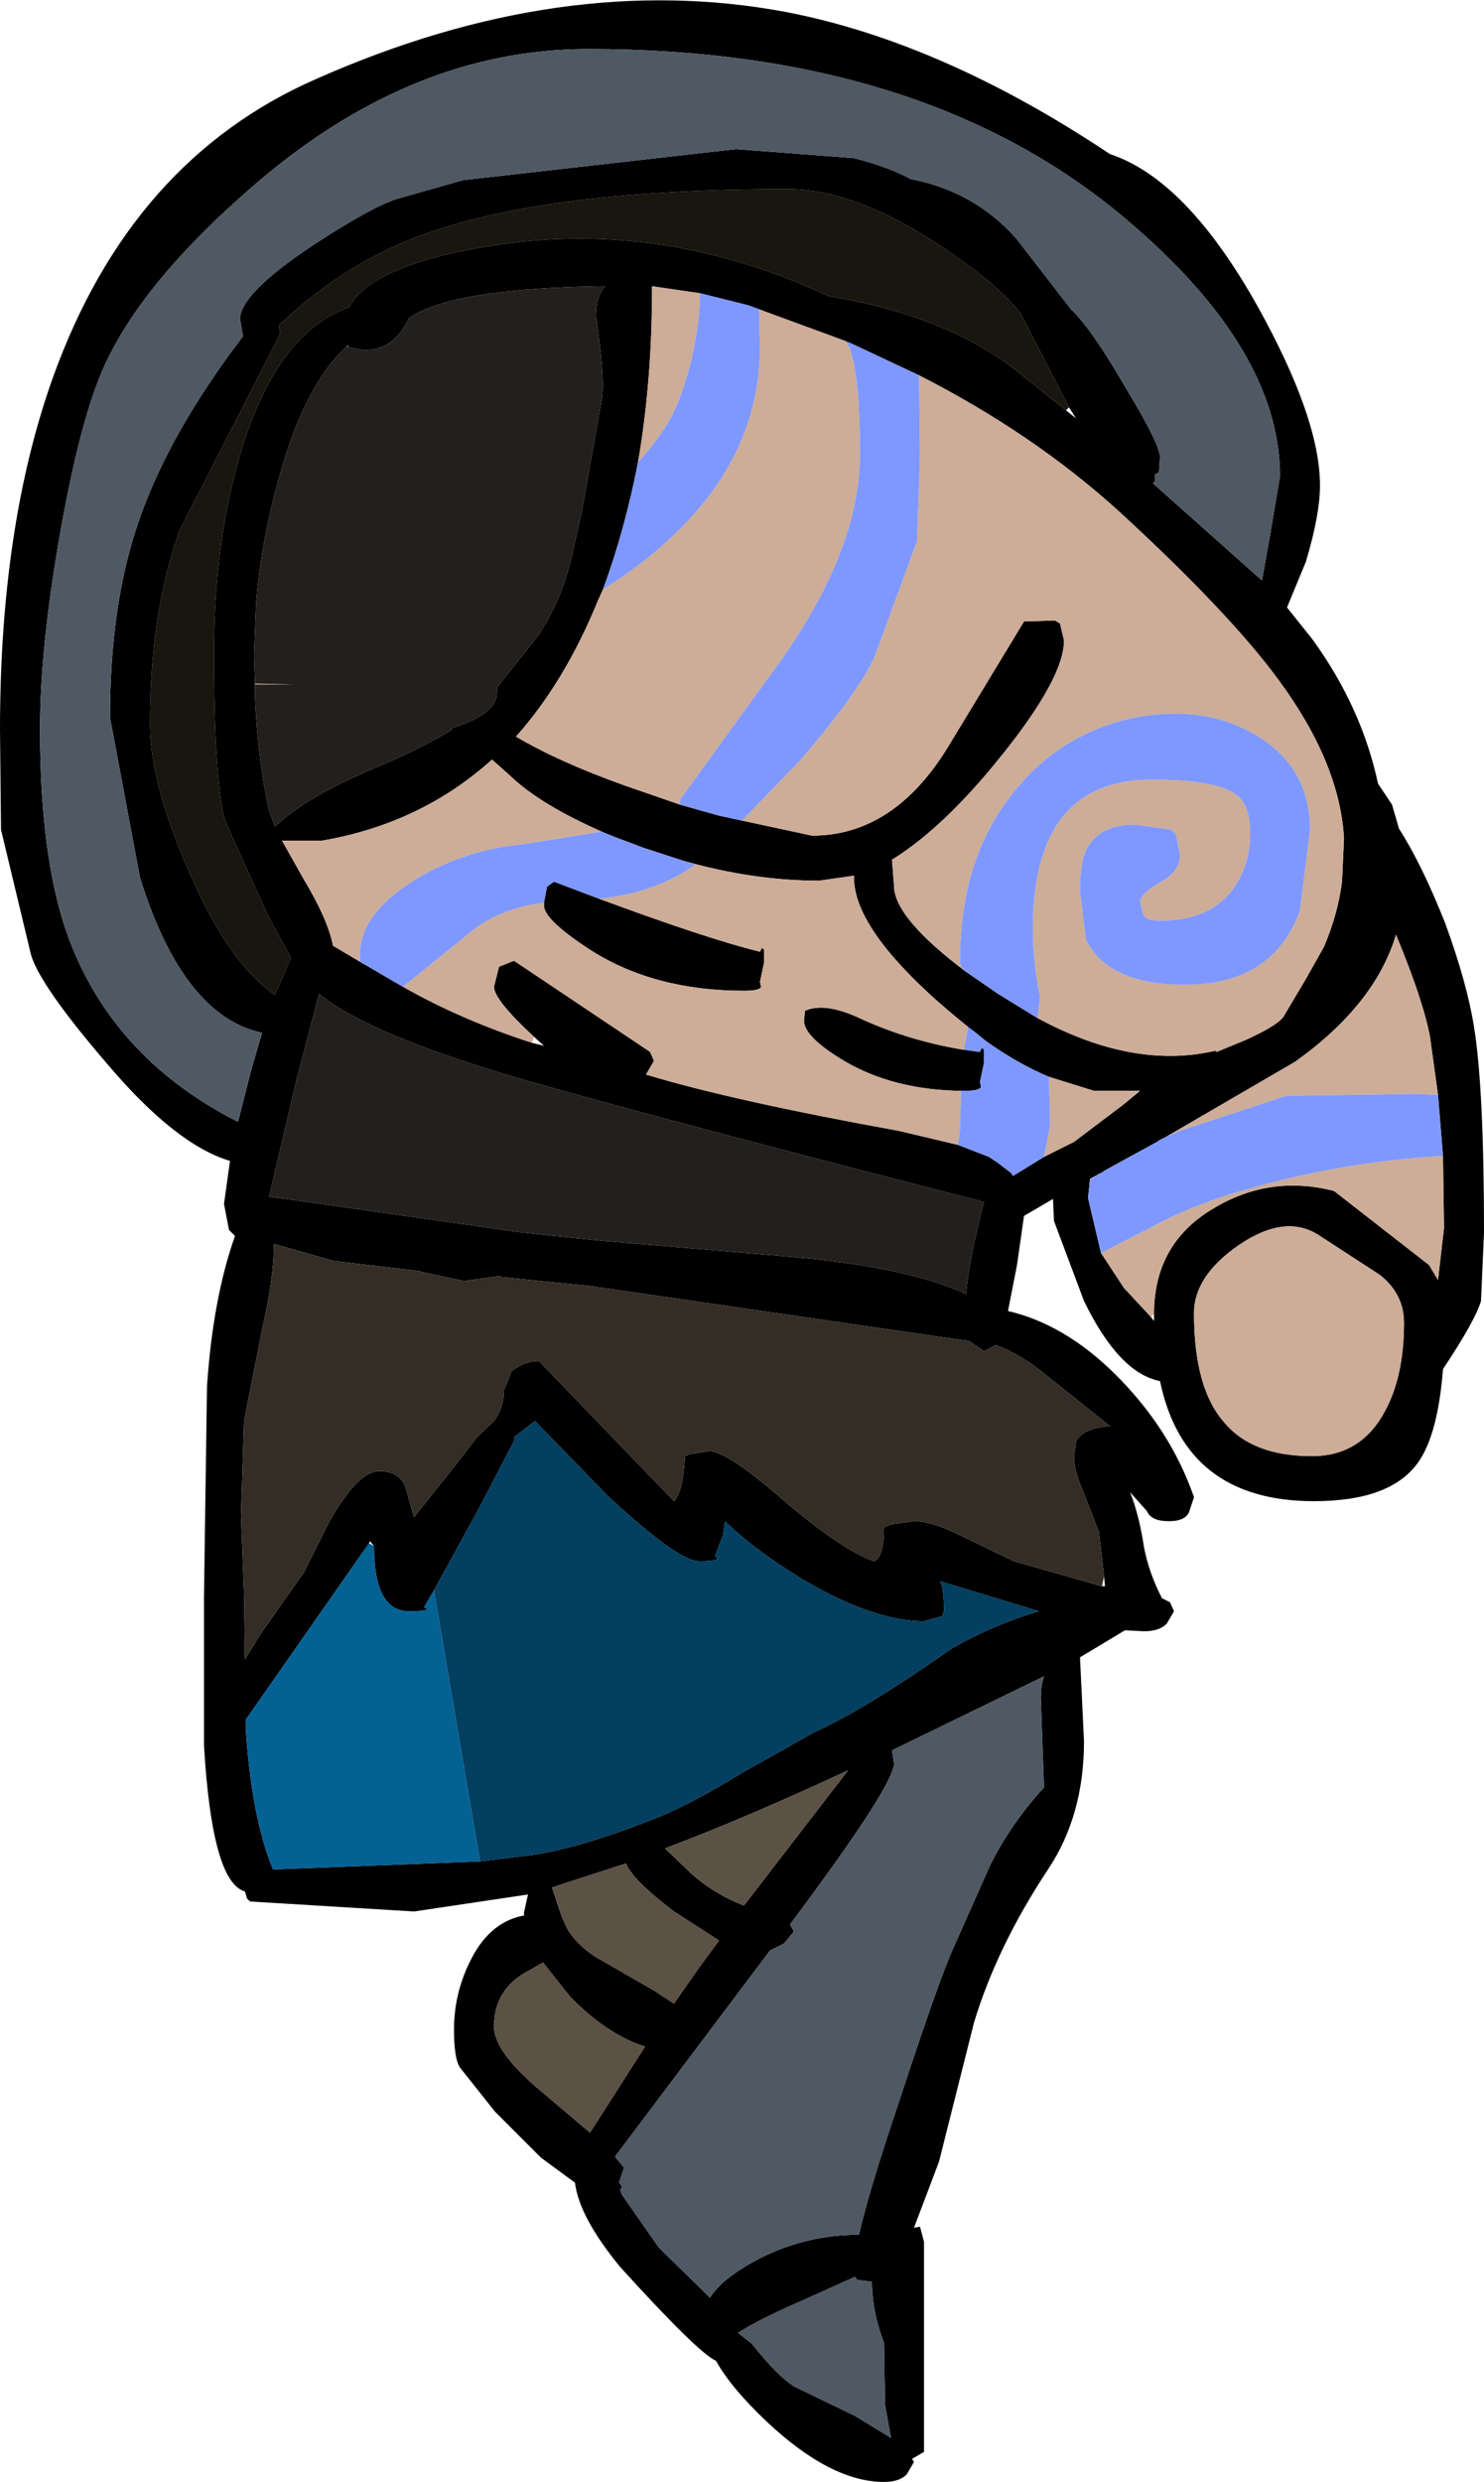 <?xml version="1.0" encoding="UTF-8" standalone="no"?>
<svg xmlns:ffdec="https://www.free-decompiler.com/flash" xmlns:xlink="http://www.w3.org/1999/xlink" ffdec:objectType="shape" height="124.0px" width="74.2px" xmlns="http://www.w3.org/2000/svg">
  <g transform="matrix(1.0, 0.0, 0.0, 1.0, 37.1, 62.0)">
    <path d="M16.2 -41.5 L13.45 -43.7 Q9.9 -46.3 4.35 -47.2 -3.95 -51.05 -12.35 -49.75 -18.5 -48.8 -19.65 -46.65 -23.2 -45.4 -25.0 -39.6 -26.4 -35.05 -26.4 -29.35 -26.4 -23.05 -25.85 -21.0 L-23.7 -16.25 -22.55 -14.15 -23.35 -12.3 Q-25.55 -13.8 -27.4 -17.9 -29.6 -22.7 -29.6 -25.8 -29.6 -31.45 -28.1 -35.55 L-25.3 -41.0 -23.1 -45.3 -23.15 -45.75 Q-19.8 -48.95 -15.6 -50.4 -9.35 -52.55 2.3 -52.55 5.6 -52.55 9.8 -49.8 12.95 -47.7 13.95 -46.3 L16.35 -41.65 16.2 -41.5" fill="#19150f" fill-rule="evenodd" stroke="none"/>
    <path d="M8.45 -53.05 Q11.6 -52.45 13.7 -50.1 L16.45 -46.55 Q17.5 -45.55 19.2 -42.6 20.9 -39.8 20.9 -39.15 L20.85 -38.4 20.65 -38.3 20.65 -37.95 20.55 -37.85 26.0 -33.0 26.4 -35.25 26.9 -38.2 Q26.9 -44.55 19.2 -51.05 9.15 -59.55 -7.7 -59.55 -16.55 -59.55 -24.45 -52.7 -29.6 -48.25 -31.6 -44.3 -32.95 -41.75 -34.05 -35.6 -35.1 -29.75 -35.1 -25.55 -35.1 -18.65 -33.5 -14.7 -31.2 -9.0 -25.2 -5.95 L-24.55 -8.5 -24.0 -10.4 Q-27.95 -11.25 -30.1 -18.15 L-31.6 -26.15 Q-31.6 -31.85 -30.15 -36.0 -28.65 -40.35 -24.95 -45.2 L-25.1 -46.05 Q-25.1 -47.3 -21.6 -49.65 -18.65 -51.6 -17.3 -52.05 L-13.95 -53.0 -0.3 -54.55 5.6 -54.1 Q7.35 -53.65 8.45 -53.05 M16.35 -41.65 L13.95 -46.3 Q12.95 -47.7 9.8 -49.8 5.6 -52.55 2.3 -52.55 -9.35 -52.55 -15.6 -50.4 -19.8 -48.95 -23.15 -45.75 L-23.1 -45.3 -25.3 -41.0 -28.1 -35.55 Q-29.6 -31.45 -29.6 -25.8 -29.6 -22.7 -27.4 -17.9 -25.55 -13.8 -23.35 -12.3 L-22.55 -14.15 -23.7 -16.25 -25.85 -21.0 Q-26.4 -23.05 -26.4 -29.35 -26.4 -35.05 -25.0 -39.6 -23.2 -45.4 -19.65 -46.65 -18.5 -48.8 -12.35 -49.75 -3.95 -51.05 4.35 -47.2 9.9 -46.3 13.45 -43.7 L16.2 -41.5 16.7 -41.1 16.35 -41.65 M18.4 -54.3 Q22.2 -53.05 25.75 -46.75 28.9 -41.1 28.9 -37.75 28.9 -36.3 28.2 -33.95 L27.25 -31.65 28.45 -30.15 28.6 -29.95 Q31.0 -26.6 31.8 -22.85 L32.5 -21.8 32.85 -20.6 Q34.0 -18.8 35.15 -15.9 36.25 -12.9 36.6 -10.7 37.1 -7.65 37.1 -0.4 L36.95 3.0 Q36.65 4.0 35.05 6.4 34.8 9.6 33.85 11.0 32.5 13.0 28.6 13.0 22.15 13.0 20.9 7.0 18.85 6.6 17.1 3.0 L15.6 -1.0 15.55 -2.1 14.1 -1.25 13.75 1.2 13.3 3.5 Q16.1 4.15 18.6 6.6 21.4 9.35 22.6 12.8 L22.35 13.55 Q22.15 14.0 21.35 14.0 20.45 14.0 20.25 13.5 L19.4 12.55 Q19.85 13.65 20.1 15.3 20.35 16.6 21.0 17.85 L21.4 18.05 21.6 18.5 21.25 19.1 Q20.9 19.5 20.1 19.5 L19.15 19.45 16.9 20.8 17.1 25.0 Q17.1 28.7 15.3 31.4 12.75 35.25 11.6 39.05 L9.85 46.0 8.6 49.3 8.9 49.25 9.1 50.0 9.1 60.5 8.5 60.85 8.6 61.0 8.25 61.6 Q7.9 62.0 7.1 62.0 4.45 62.0 1.25 59.0 -0.55 57.3 -1.3 55.95 -2.2 55.55 -6.1 51.25 -8.15 48.75 -8.35 47.05 L-10.05 45.8 -12.35 43.5 -14.1 41.3 Q-14.4 40.85 -14.4 39.4 -14.4 37.5 -13.5 35.8 -12.55 34.0 -10.9 33.7 L-10.9 33.55 -10.7 32.65 -16.4 33.5 -24.6 33.0 -24.75 32.85 -24.85 32.5 Q-26.5 32.05 -26.9 25.2 L-26.9 17.75 -26.75 7.25 Q-26.45 2.85 -25.35 -0.25 L-25.65 -0.55 -25.9 -1.85 -25.6 -4.0 Q-28.3 -4.8 -31.7 -8.8 -35.1 -12.75 -35.55 -14.3 L-37.05 -20.55 -37.1 -25.55 Q-37.1 -35.75 -34.45 -43.15 -30.55 -54.0 -21.3 -58.05 -9.0 -63.5 2.2 -61.4 10.0 -59.9 18.4 -54.3 M5.55 -44.8 L5.35 -44.9 5.3 -44.9 5.2 -44.95 0.3 -46.75 -2.1 -47.35 -4.5 -47.7 -4.5 -47.5 Q-4.5 -42.95 -5.2 -38.9 -5.85 -35.55 -6.95 -32.55 L-7.2 -32.0 Q-8.85 -27.95 -11.3 -25.2 -9.2 -23.95 -5.85 -22.75 L-3.1 -21.8 -1.15 -21.25 3.5 -20.25 Q7.55 -20.25 10.25 -24.6 L14.1 -30.95 15.65 -31.0 15.9 -30.85 16.1 -30.0 Q16.1 -27.9 12.15 -23.25 9.7 -20.4 7.5 -19.05 L7.6 -17.75 Q7.6 -16.15 11.2 -13.45 L12.8 -12.35 14.75 -11.15 Q19.55 -8.55 23.65 -9.5 L23.75 -9.45 25.2 -10.05 Q26.85 -10.8 27.1 -11.25 L28.2 -13.1 29.1 -14.7 Q29.8 -16.35 30.0 -17.95 L30.1 -20.1 Q29.9 -23.85 26.85 -28.0 24.4 -31.35 18.85 -36.45 14.55 -40.35 8.85 -43.25 L5.55 -44.8 M-7.15 -17.1 Q-1.75 -15.1 0.9 -14.45 L1.0 -14.65 1.1 -14.55 1.1 -13.9 0.9 -12.95 0.95 -12.7 Q0.9 -12.5 0.1 -12.5 -4.4 -12.5 -7.6 -14.55 -9.9 -16.05 -9.9 -16.75 L-9.9 -16.9 -9.75 -17.7 -9.4 -17.95 -7.15 -17.1 M-16.95 -12.7 Q-14.05 -11.05 -10.5 -9.9 L-9.9 -9.75 -10.4 -10.2 Q-12.4 -12.05 -12.4 -12.7 L-12.15 -13.7 -11.4 -14.0 -4.6 -9.45 -4.4 -9.0 -4.75 -8.4 -4.8 -8.3 -4.75 -8.3 Q-0.45 -7.0 7.85 -5.5 L10.8 -4.8 12.35 -4.2 12.8 -3.9 13.45 -3.4 13.55 -3.25 15.1 -4.2 16.6 -4.95 19.05 -6.8 19.9 -7.5 17.6 -7.5 15.35 -8.2 Q13.8 -8.85 12.25 -9.95 L11.7 -10.4 11.3 -10.7 Q10.55 -11.3 9.75 -12.0 5.6 -15.7 5.6 -18.15 L5.6 -18.25 3.85 -18.0 Q0.55 -18.0 -2.95 -19.0 L-4.95 -19.65 -5.6 -19.9 -6.15 -20.1 -6.9 -20.4 Q-10.1 -21.8 -11.6 -23.25 L-12.5 -24.05 Q-16.05 -20.85 -21.0 -20.0 L-23.0 -20.0 -21.9 -18.05 Q-20.7 -16.05 -20.45 -14.75 L-19.1 -13.95 -17.3 -12.9 -16.95 -12.7 M10.95 -7.5 Q7.55 -7.55 5.1 -9.0 3.1 -10.2 3.1 -11.0 L3.15 -11.5 Q4.15 -11.95 5.95 -11.1 8.35 -10.0 11.1 -9.55 L11.8 -9.45 11.9 -9.45 12.0 -9.65 12.1 -9.55 12.1 -8.9 11.9 -7.95 11.95 -7.7 Q11.9 -7.5 11.1 -7.5 L10.95 -7.5 M17.95 -3.4 L17.4 -3.1 17.35 -2.6 17.3 -2.15 17.95 0.6 19.1 2.35 20.45 3.8 20.6 4.0 20.6 3.65 Q20.6 0.05 23.7 -1.7 26.45 -3.3 29.6 -2.5 L34.35 1.2 34.8 1.95 35.1 -0.65 35.05 -4.25 34.8 -7.3 34.4 -10.2 Q34.05 -12.05 32.7 -15.3 31.65 -11.8 27.65 -8.95 L21.2 -5.2 20.9 -5.05 20.75 -4.95 18.1 -3.5 18.05 -3.45 17.95 -3.4 M31.9 1.7 L28.9 -0.25 Q27.2 -1.4 24.85 0.2 22.6 1.75 22.6 3.6 22.6 7.35 24.1 9.05 25.5 10.75 28.5 10.75 30.95 10.75 32.15 8.5 33.1 6.75 33.1 4.1 33.1 2.65 31.9 1.7 M18.1 16.75 L17.85 14.55 17.15 12.75 Q16.6 11.5 16.6 10.8 L16.7 10.0 Q17.05 9.35 18.4 9.25 L15.2 6.7 Q14.0 5.7 12.7 5.2 L12.1 5.5 11.35 5.0 -7.6 2.25 -12.05 1.8 -12.1 1.75 -13.9 2.0 -16.0 1.55 -16.15 1.5 -20.4 1.0 -23.4 0.15 Q-23.4 1.8 -24.0 4.45 L-24.9 9.0 -25.05 13.75 -24.9 17.55 -24.85 20.9 -24.05 19.6 -21.9 16.55 -20.65 14.05 Q-19.2 11.5 -18.15 11.5 -17.05 11.5 -16.8 12.4 L-16.4 13.8 -14.25 11.1 -13.25 9.8 -12.4 9.0 Q-11.9 8.3 -11.9 7.45 L-11.65 6.85 -11.55 6.55 -11.5 6.5 Q-10.9 6.0 -10.15 6.0 L-3.4 13.0 Q-2.95 12.55 -2.85 10.75 L-2.6 10.65 -1.65 10.5 Q-0.75 10.5 1.95 12.85 5.0 15.45 6.6 16.0 7.1 15.8 7.1 14.3 L7.5 14.15 8.6 14.0 Q9.5 14.0 10.9 14.7 L13.6 16.0 18.0 17.25 18.15 17.25 18.1 16.75 M-13.1 31.0 L-11.1 30.75 Q-8.45 30.5 -4.1 28.75 -2.5 28.1 -0.05 26.6 L3.6 24.55 Q6.15 23.4 10.5 20.35 12.6 19.15 14.85 18.5 L9.9 17.0 Q10.1 17.3 10.1 18.5 L10.0 18.75 9.1 19.0 Q6.5 19.0 2.85 16.8 0.45 15.3 -0.85 14.0 L-0.95 14.7 -1.35 15.75 Q-0.9 16.0 -2.15 16.0 -3.2 16.0 -6.7 12.75 L-10.35 9.0 -11.4 9.8 -11.4 10.0 -13.2 13.45 -15.4 17.45 -15.9 18.3 Q-15.4 18.5 -16.65 18.5 -18.4 18.5 -18.4 15.25 L-18.6 15.0 -18.65 15.1 -24.8 23.9 -24.8 24.55 Q-24.5 28.85 -23.45 31.4 L-13.1 31.0 M15.1 21.75 L7.5 25.45 7.6 26.1 Q7.6 27.2 2.4 34.15 L2.6 34.5 2.1 35.1 1.4 35.45 -6.35 45.75 -5.9 46.3 -6.15 47.05 Q-5.9 47.3 -6.1 47.4 L-6.0 47.65 -4.15 50.3 -2.15 52.25 -1.6 52.8 Q-1.0 51.8 0.95 50.8 3.25 49.65 5.85 49.65 6.3 47.6 7.85 43.0 9.9 36.75 10.6 35.25 L12.4 31.2 Q13.45 29.1 15.1 27.3 L14.95 23.15 Q14.9 22.3 15.1 21.75 M11.2 2.65 Q11.35 0.95 12.1 -1.95 -3.7 -6.0 -10.55 -7.95 -18.6 -10.25 -21.15 -12.35 L-22.3 -7.95 -23.65 -2.2 -22.8 -2.1 -11.2 -0.45 -9.4 -0.25 -6.9 0.0 1.95 0.75 Q8.2 1.25 11.2 2.65 M5.3 26.45 Q0.25 28.8 -3.85 30.35 L-2.8 31.35 Q-1.6 32.55 0.1 33.2 L5.3 26.45 M6.5 52.2 L6.5 52.0 5.75 51.9 5.65 51.75 3.1 52.9 Q0.9 53.85 -0.2 54.55 L0.5 55.1 Q1.8 56.75 2.65 57.25 L5.65 58.7 7.45 59.8 7.15 58.15 7.1 55.05 Q6.55 53.65 6.5 52.2 M-24.35 -27.8 L-24.35 -27.1 Q-24.2 -24.0 -23.65 -21.5 L-23.35 -20.7 Q-21.8 -22.2 -18.2 -23.7 -15.95 -24.65 -14.5 -25.55 L-14.55 -25.6 -14.0 -25.8 Q-12.25 -26.45 -12.25 -27.4 L-12.25 -27.65 -10.15 -30.3 -9.7 -31.05 Q-8.9 -32.5 -8.5 -34.25 L-8.0 -36.5 -7.0 -42.1 Q-6.85 -43.15 -7.3 -46.2 -7.3 -47.2 -6.85 -47.7 -14.55 -47.6 -16.65 -46.1 -17.4 -44.5 -18.9 -44.5 L-19.65 -44.65 -19.75 -44.75 -19.75 -44.7 Q-21.85 -42.8 -23.1 -38.3 -24.05 -35.0 -24.3 -31.8 L-24.4 -29.25 -24.35 -27.85 -24.35 -27.8 M-9.0 33.8 L-8.9 34.0 Q-8.55 34.95 -7.35 35.75 L-4.4 37.45 -3.4 38.1 -2.25 36.45 -1.15 34.95 -3.4 33.5 Q-5.45 31.95 -5.8 31.1 L-9.5 32.3 -9.05 33.65 -9.0 33.8 M-8.6 37.75 L-9.95 36.05 -10.65 36.45 Q-12.4 37.35 -12.4 39.25 -12.4 40.55 -9.9 42.6 L-7.6 44.55 -4.85 40.25 Q-6.75 39.65 -8.6 37.75" fill="#000000" fill-rule="evenodd" stroke="none"/>
    <path d="M5.2 -44.95 L5.3 -44.9 5.35 -44.9 5.55 -44.8 5.4 -44.55 5.2 -44.95 M11.1 -9.55 L11.3 -10.7 11.7 -10.4 12.25 -9.95 12.0 -9.65 11.9 -9.45 11.8 -9.45 11.1 -9.55 M-2.95 -19.0 L-2.3 -18.8 -2.7 -18.55 -2.95 -19.0" fill="#0033ff" fill-opacity="0.498" fill-rule="evenodd" stroke="none"/>
    <path d="M5.2 -44.95 L5.4 -44.55 Q5.9 -43.15 5.9 -39.3 5.9 -34.3 1.4 -28.25 L-3.1 -22.05 -3.1 -21.8 -5.85 -22.75 Q-9.2 -23.95 -11.3 -25.2 -8.85 -27.95 -7.2 -32.0 L-6.95 -32.55 Q0.9 -37.5 0.9 -44.7 L0.85 -46.55 0.3 -46.75 5.2 -44.95 M8.85 -43.25 Q14.55 -40.35 18.85 -36.45 24.4 -31.35 26.85 -28.0 29.9 -23.85 30.1 -20.1 L30.0 -17.95 Q29.8 -16.35 29.1 -14.7 L28.2 -13.1 27.1 -11.25 Q26.85 -10.8 25.2 -10.05 L23.75 -9.45 23.65 -9.5 Q19.55 -8.55 14.75 -11.15 L14.8 -11.3 14.9 -12.2 Q14.3 -15.15 14.7 -17.8 15.5 -23.05 20.5 -23.05 23.7 -23.05 24.7 -22.3 25.4 -21.8 25.4 -20.45 25.45 -19.25 24.9 -18.15 23.8 -16.0 20.9 -16.0 20.15 -16.0 20.05 -16.35 L19.9 -17.0 Q20.05 -17.45 21.05 -18.0 21.9 -18.5 21.9 -19.3 L21.7 -20.3 21.45 -20.55 19.65 -20.8 Q17.8 -20.8 17.2 -19.5 16.9 -18.85 16.9 -17.45 L17.2 -15.05 Q18.3 -12.8 22.15 -12.8 26.55 -12.8 27.9 -16.5 L28.4 -20.55 Q28.4 -23.7 25.65 -25.3 23.1 -26.8 19.65 -26.15 16.0 -25.4 13.65 -22.5 10.9 -19.2 10.9 -13.95 L10.95 -13.7 11.2 -13.45 Q7.6 -16.15 7.6 -17.75 L7.5 -19.05 Q9.7 -20.4 12.15 -23.25 16.1 -27.9 16.1 -30.0 L15.9 -30.85 15.65 -31.0 14.1 -30.95 10.25 -24.6 Q7.55 -20.25 3.5 -20.25 L-1.15 -21.25 0.0 -21.0 2.9 -24.0 Q5.95 -27.55 6.65 -29.25 L8.75 -34.95 8.9 -39.3 8.85 -43.25 M-5.2 -38.9 Q-4.5 -42.95 -4.5 -47.5 L-4.5 -47.7 -2.1 -47.35 Q-2.1 -45.85 -2.55 -43.95 -3.0 -42.15 -3.6 -41.05 -4.2 -40.0 -5.2 -38.9 M-9.9 -16.9 L-9.9 -16.75 Q-9.9 -16.05 -7.6 -14.55 -4.4 -12.5 0.1 -12.5 0.9 -12.5 0.95 -12.7 L0.9 -12.95 1.1 -13.9 1.1 -14.55 1.0 -14.65 0.9 -14.45 Q-1.75 -15.1 -7.15 -17.1 -4.6 -17.35 -2.7 -18.55 L-2.3 -18.8 -2.95 -19.0 Q0.55 -18.0 3.85 -18.0 L5.6 -18.25 5.6 -18.15 Q5.6 -15.7 9.75 -12.0 10.55 -11.3 11.3 -10.7 L11.1 -9.55 Q8.35 -10.0 5.95 -11.1 4.15 -11.95 3.15 -11.5 L3.1 -11.0 Q3.1 -10.2 5.1 -9.0 7.55 -7.55 10.95 -7.5 L10.9 -5.55 10.8 -4.8 7.85 -5.5 Q-0.45 -7.0 -4.75 -8.3 L-4.75 -8.4 -4.4 -9.0 -4.6 -9.45 -11.4 -14.0 -12.15 -13.7 -12.4 -12.7 Q-12.4 -12.05 -10.4 -10.2 L-10.5 -9.9 Q-14.05 -11.05 -16.95 -12.7 L-13.85 -15.2 Q-12.3 -16.6 -9.9 -16.9 M15.35 -8.2 L17.6 -7.5 19.9 -7.5 19.05 -6.8 16.6 -4.95 15.1 -4.2 15.4 -5.7 15.35 -8.2 M17.35 -2.6 L17.4 -3.1 17.95 -3.4 17.4 -3.05 17.35 -2.6 M21.2 -5.2 L27.65 -8.95 Q31.65 -11.8 32.7 -15.3 34.05 -12.05 34.4 -10.2 L34.8 -7.3 33.6 -7.35 27.2 -7.25 21.9 -5.5 21.2 -5.2 M35.05 -4.25 L35.1 -0.65 34.8 1.95 34.35 1.2 29.6 -2.5 Q26.45 -3.3 23.7 -1.7 20.6 0.05 20.6 3.65 L20.45 3.8 19.1 2.35 17.95 0.6 20.5 -0.7 Q22.5 -1.8 25.15 -2.55 29.95 -3.95 35.05 -4.25 M31.9 1.7 Q33.1 2.65 33.1 4.1 33.1 6.75 32.15 8.5 30.95 10.75 28.5 10.75 25.5 10.75 24.1 9.05 22.6 7.35 22.6 3.6 22.6 1.75 24.85 0.2 27.2 -1.4 28.9 -0.25 L31.9 1.7 M-24.35 -27.85 L-22.35 -27.8 -24.35 -27.8 -24.35 -27.85 M-19.1 -13.95 L-20.45 -14.75 Q-20.7 -16.05 -21.9 -18.05 L-23.0 -20.0 -21.0 -20.0 Q-16.05 -20.85 -12.5 -24.05 L-11.6 -23.25 Q-10.1 -21.8 -6.9 -20.4 L-7.0 -20.45 -11.1 -19.8 Q-14.05 -19.5 -16.5 -17.95 -19.1 -16.3 -19.1 -14.3 L-19.1 -13.95" fill="#cdac98" fill-rule="evenodd" stroke="none"/>
    <path d="M5.4 -44.55 L5.55 -44.8 8.85 -43.25 8.9 -39.3 8.75 -34.95 6.65 -29.25 Q5.95 -27.55 2.9 -24.0 L0.0 -21.0 -1.15 -21.25 -3.1 -21.8 -3.1 -22.05 1.4 -28.25 Q5.9 -34.3 5.9 -39.3 5.9 -43.15 5.4 -44.55 M14.75 -11.15 L12.8 -12.35 11.2 -13.45 10.95 -13.7 10.9 -13.95 Q10.9 -19.2 13.65 -22.5 16.0 -25.4 19.65 -26.15 23.1 -26.8 25.65 -25.3 28.4 -23.7 28.4 -20.55 L27.9 -16.5 Q26.55 -12.8 22.15 -12.8 18.3 -12.8 17.2 -15.05 L16.9 -17.45 Q16.9 -18.85 17.2 -19.5 17.8 -20.8 19.65 -20.8 L21.45 -20.55 21.7 -20.3 21.9 -19.3 Q21.9 -18.5 21.05 -18.0 20.05 -17.45 19.9 -17.0 L20.05 -16.35 Q20.15 -16.0 20.9 -16.0 23.8 -16.0 24.9 -18.15 25.45 -19.25 25.4 -20.45 25.4 -21.8 24.7 -22.3 23.7 -23.05 20.5 -23.05 15.5 -23.05 14.7 -17.8 14.3 -15.15 14.9 -12.2 L14.8 -11.3 14.75 -11.15 M-6.95 -32.55 Q-5.85 -35.55 -5.2 -38.9 -4.2 -40.0 -3.6 -41.05 -3.0 -42.15 -2.55 -43.95 -2.1 -45.85 -2.1 -47.35 L0.3 -46.75 0.85 -46.55 0.9 -44.7 Q0.9 -37.5 -6.95 -32.55 M-9.9 -16.9 Q-12.3 -16.6 -13.85 -15.2 L-16.95 -12.7 -17.3 -12.9 -19.1 -13.95 -19.1 -14.3 Q-19.1 -16.3 -16.5 -17.95 -14.05 -19.5 -11.1 -19.8 L-7.0 -20.45 -6.9 -20.4 -6.15 -20.1 -5.6 -19.9 -4.95 -19.65 -2.95 -19.0 -2.7 -18.55 Q-4.6 -17.35 -7.15 -17.1 L-9.4 -17.95 -9.75 -17.7 -9.9 -16.9 M10.8 -4.8 L10.9 -5.55 10.95 -7.5 11.1 -7.5 Q11.9 -7.5 11.95 -7.7 L11.9 -7.95 12.1 -8.9 12.1 -9.55 12.0 -9.65 12.25 -9.95 Q13.8 -8.85 15.35 -8.2 L15.4 -5.7 15.1 -4.2 13.55 -3.25 13.45 -3.4 12.8 -3.9 12.35 -4.2 10.8 -4.8 M17.95 -3.4 L18.05 -3.45 18.1 -3.5 20.75 -4.95 20.9 -5.05 21.2 -5.2 21.9 -5.5 27.2 -7.25 33.6 -7.35 34.8 -7.3 35.05 -4.25 Q29.95 -3.95 25.15 -2.55 22.5 -1.8 20.5 -0.7 L17.95 0.6 17.3 -2.15 17.35 -2.6 17.4 -3.05 17.95 -3.4" fill="#7f98ff" fill-rule="evenodd" stroke="none"/>
    <path d="M18.0 17.25 L13.6 16.0 10.9 14.7 Q9.5 14.0 8.6 14.0 L7.5 14.15 7.1 14.3 Q7.1 15.8 6.6 16.0 5.0 15.45 1.95 12.85 -0.75 10.5 -1.65 10.5 L-2.6 10.65 -2.85 10.75 Q-2.95 12.55 -3.4 13.0 L-10.15 6.0 Q-10.9 6.0 -11.5 6.5 L-11.55 6.55 -11.65 6.85 -11.9 7.45 Q-11.9 8.3 -12.4 9.0 L-13.25 9.8 -14.25 11.1 -16.4 13.8 -16.8 12.4 Q-17.05 11.5 -18.15 11.5 -19.2 11.5 -20.65 14.05 L-21.9 16.55 -24.05 19.6 -24.85 20.9 -24.9 17.55 -25.05 13.75 -24.9 9.0 -24.0 4.45 Q-23.4 1.8 -23.4 0.15 L-20.4 1.0 -16.15 1.5 -16.0 1.55 -13.9 2.0 -12.1 1.75 -12.05 1.8 -7.6 2.25 11.35 5.0 12.1 5.5 12.7 5.2 Q14.0 5.7 15.2 6.7 L18.4 9.25 Q17.05 9.35 16.7 10.0 L16.6 10.8 Q16.6 11.5 17.15 12.75 L17.85 14.55 18.1 16.75 18.0 17.25" fill="#332d26" fill-rule="evenodd" stroke="none"/>
    <path d="M-15.4 17.45 L-13.1 31.0 -23.45 31.4 Q-24.5 28.85 -24.8 24.55 L-24.8 23.9 -18.65 15.1 -18.4 15.25 Q-18.4 18.5 -16.65 18.5 -15.4 18.5 -15.9 18.3 L-15.4 17.45" fill="#046193" fill-rule="evenodd" stroke="none"/>
    <path d="M-15.4 17.45 L-13.2 13.45 -11.4 10.0 -11.4 9.8 -10.35 9.0 -6.7 12.75 Q-3.2 16.0 -2.15 16.0 -0.9 16.0 -1.35 15.75 L-0.95 14.7 -0.85 14.0 Q0.45 15.3 2.85 16.8 6.5 19.0 9.1 19.0 L10.0 18.75 10.1 18.5 Q10.1 17.3 9.9 17.0 L14.85 18.5 Q12.6 19.15 10.5 20.35 6.15 23.4 3.6 24.55 L-0.05 26.6 Q-2.5 28.1 -4.1 28.75 -8.45 30.5 -11.1 30.75 L-13.1 31.0 -15.4 17.45" fill="#023f60" fill-rule="evenodd" stroke="none"/>
    <path d="M11.2 2.65 Q8.2 1.25 1.95 0.75 L-6.9 0.0 -9.4 -0.25 -11.2 -0.45 -22.8 -2.1 -23.65 -2.2 -22.3 -7.95 -21.15 -12.35 Q-18.6 -10.25 -10.55 -7.95 -3.7 -6.0 12.1 -1.95 11.35 0.95 11.2 2.65 M-19.65 -44.65 L-18.9 -44.5 Q-17.4 -44.5 -16.65 -46.1 -14.55 -47.6 -6.85 -47.7 -7.3 -47.2 -7.3 -46.2 -6.85 -43.15 -7.0 -42.1 L-8.0 -36.5 -8.5 -34.25 Q-8.9 -32.5 -9.7 -31.05 L-10.15 -30.3 -12.25 -27.65 -12.25 -27.4 Q-12.25 -26.45 -14.0 -25.8 L-14.55 -25.6 -14.5 -25.55 Q-15.95 -24.65 -18.2 -23.7 -21.8 -22.2 -23.35 -20.7 L-23.65 -21.5 Q-24.2 -24.0 -24.35 -27.1 L-24.35 -27.8 -22.35 -27.8 -24.35 -27.85 -24.4 -29.25 -24.3 -31.8 Q-24.05 -35.0 -23.1 -38.3 -21.85 -42.8 -19.75 -44.7 L-19.65 -44.65" fill="#221f1c" fill-rule="evenodd" stroke="none"/>
    <path d="M5.3 26.45 L0.1 33.2 Q-1.6 32.55 -2.8 31.35 L-3.85 30.35 Q0.25 28.8 5.3 26.45 M-8.6 37.75 Q-6.75 39.65 -4.85 40.25 L-7.6 44.55 -9.9 42.6 Q-12.4 40.55 -12.4 39.25 -12.4 37.35 -10.65 36.45 L-9.95 36.05 -8.6 37.75 M-9.0 33.8 L-9.05 33.65 -9.5 32.3 -5.8 31.1 Q-5.45 31.95 -3.4 33.5 L-1.15 34.95 -2.25 36.45 -3.4 38.1 -4.4 37.45 -7.35 35.75 Q-8.55 34.95 -8.9 34.0 L-9.0 33.8" fill="#5b5144" fill-rule="evenodd" stroke="none"/>
    <path d="M8.45 -53.05 Q7.35 -53.65 5.6 -54.1 L-0.3 -54.55 -13.95 -53.0 -17.3 -52.05 Q-18.65 -51.6 -21.6 -49.65 -25.1 -47.3 -25.1 -46.05 L-24.95 -45.2 Q-28.65 -40.35 -30.15 -36.0 -31.6 -31.85 -31.6 -26.15 L-30.1 -18.15 Q-27.95 -11.25 -24.0 -10.4 L-24.55 -8.5 -25.2 -5.95 Q-31.2 -9.0 -33.5 -14.7 -35.1 -18.65 -35.1 -25.55 -35.1 -29.75 -34.05 -35.6 -32.95 -41.75 -31.6 -44.3 -29.6 -48.25 -24.45 -52.7 -16.55 -59.55 -7.7 -59.55 9.15 -59.55 19.2 -51.05 26.9 -44.55 26.9 -38.2 L26.4 -35.25 26.0 -33.0 20.55 -37.85 20.65 -37.95 20.65 -38.3 20.85 -38.4 20.9 -39.15 Q20.9 -39.8 19.2 -42.6 17.5 -45.55 16.45 -46.55 L13.7 -50.1 Q11.6 -52.45 8.45 -53.05 M15.1 21.75 Q14.9 22.3 14.95 23.15 L15.1 27.3 Q13.45 29.1 12.4 31.2 L10.6 35.25 Q9.9 36.75 7.85 43.0 6.3 47.6 5.85 49.65 3.25 49.65 0.95 50.8 -1.0 51.8 -1.6 52.8 L-2.15 52.25 -4.15 50.3 -6.0 47.65 -6.1 47.4 Q-5.9 47.3 -6.15 47.05 L-5.9 46.3 -6.35 45.75 1.4 35.45 2.1 35.1 2.6 34.5 2.4 34.15 Q7.6 27.2 7.6 26.1 L7.5 25.45 15.1 21.75 M6.5 52.2 Q6.55 53.65 7.1 55.05 L7.15 58.15 7.45 59.8 5.65 58.7 2.65 57.25 Q1.8 56.75 0.5 55.1 L-0.2 54.55 Q0.9 53.85 3.1 52.9 L5.65 51.75 5.75 51.9 6.5 52.0 6.5 52.2" fill="#4e5963" fill-rule="evenodd" stroke="none"/>
  </g>
</svg>
